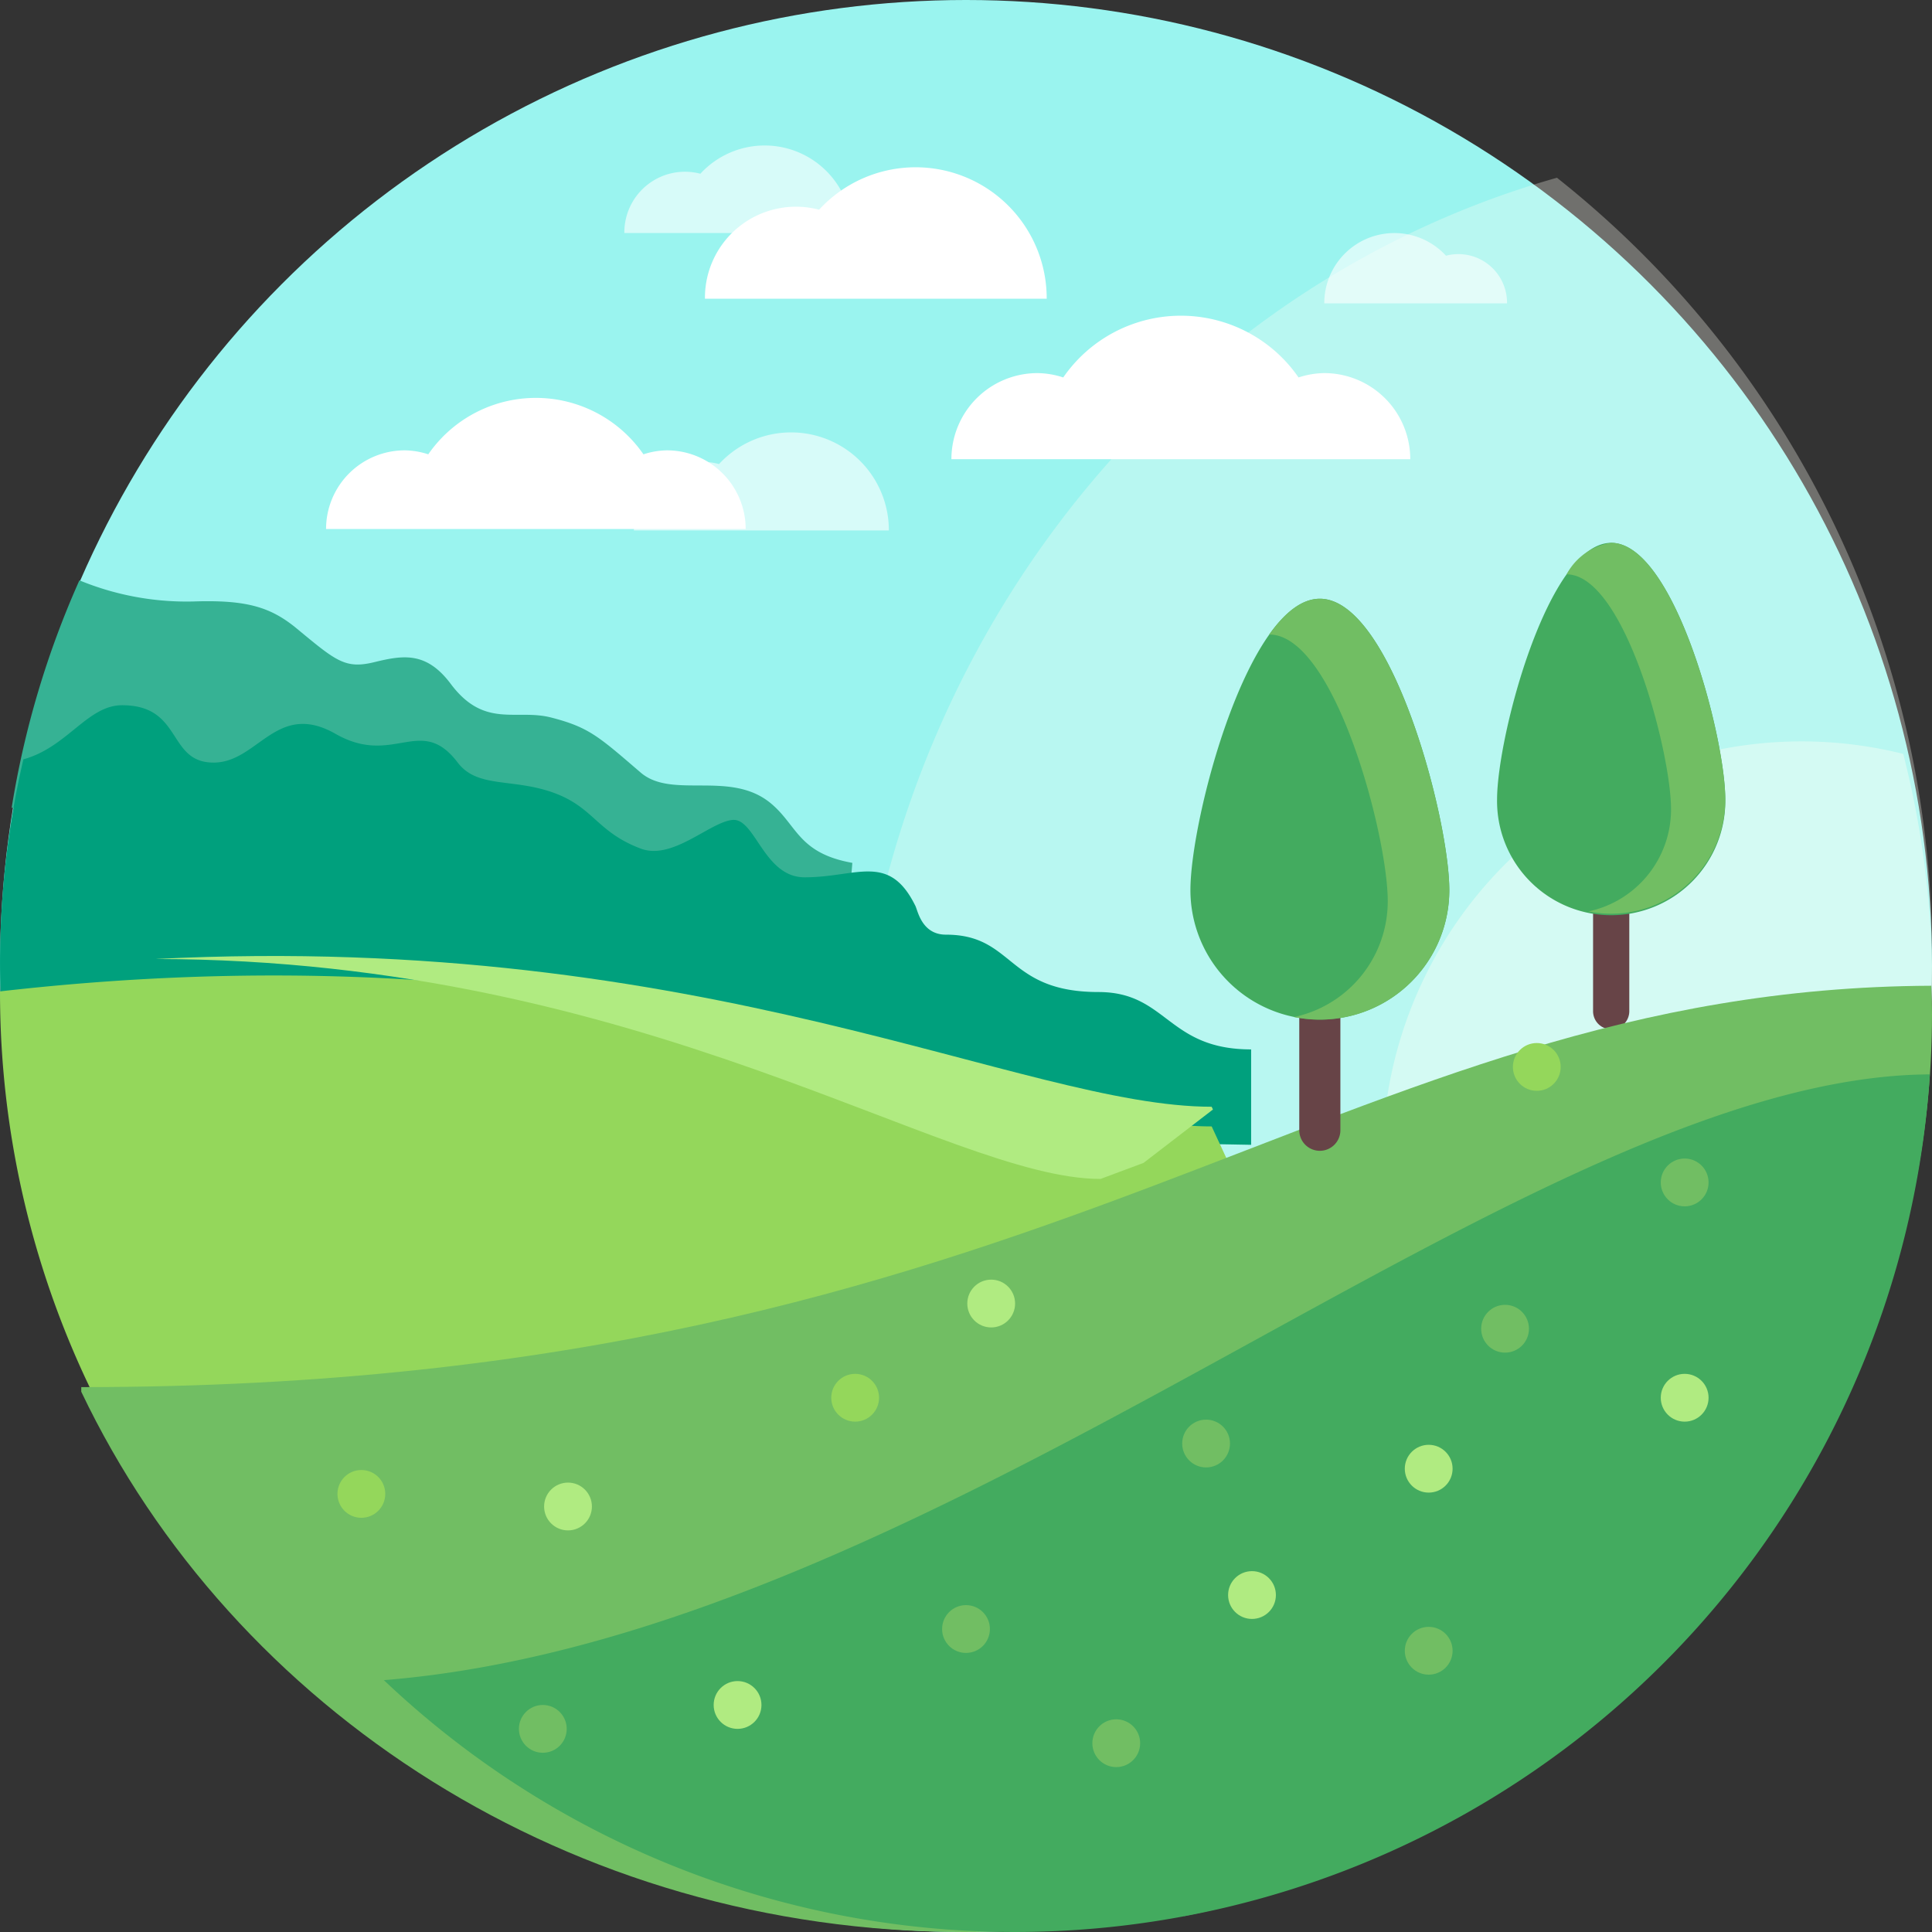 <svg id="icon:phase1" xmlns="http://www.w3.org/2000/svg" viewBox="0 0 100 100">
  <rect x="0" y="0" width="100" height="100" fill="#333333" stroke="none"/>
  <defs>
    <style>
      .cls-1 {
        fill: #9af4ef;
      }

      .cls-2 {
        opacity: 0.3;
      }

      .cls-3 {
        fill: #fffff4;
      }

      .cls-4 {
        fill: #36b294;
      }

      .cls-5 {
        opacity: 0.4;
      }

      .cls-6 {
        fill: #674447;
      }

      .cls-7 {
        fill: #43ab5f;
      }

      .cls-8 {
        fill: #71be63;
      }

      .cls-9 {
        opacity: 0.6;
      }

      .cls-10 {
        fill: #fff;
      }

      .cls-11 {
        fill: #00a07d;
      }

      .cls-12 {
        fill: #94d75b;
      }

      .cls-13 {
        fill: #b0eb81;
      }
    </style>
  </defs>
  <g id="Group_37" data-name="Group 37">
    <circle id="Ellipse_1" data-name="Ellipse 1" class="cls-1" cx="50" cy="50" r="50"/>
  </g>
  <g id="Group_38" data-name="Group 38" class="cls-2" transform="translate(44.072 9.2)">
    <path id="Path_1" data-name="Path 1" class="cls-3" d="M247.092,49.583c-21.025,5.944-36.515,26.241-36.515,50.377a53.321,53.321,0,0,0,17.222,39.6c22.03-4.369,38.706-24.826,38.706-49.42A51.211,51.211,0,0,0,247.092,49.583Z" transform="translate(-210.577 -49.583)"/>
  </g>
  <g id="Group_39" data-name="Group 39" transform="translate(0.604 30.038)">
    <path id="Path_2" data-name="Path 2" class="cls-4" d="M42.545,163.393c-2.087-1.727-5.1-.192-6.726-1.583-2.17-1.86-2.663-2.346-4.644-2.854-1.809-.464-3.447.586-5.19-1.738-1.252-1.67-2.434-1.5-3.945-1.13s-1.976-.04-4.01-1.723c-1.345-1.113-2.574-1.508-5.358-1.415a14.563,14.563,0,0,1-5.909-1.094,47.13,47.13,0,0,0-3.506,11.771c6.722.706,8.743.4,11.363,1.244,2.876.928,30.832,6.587,31.327,6.309s.823-4.7.823-4.7C43.963,165.977,43.924,164.534,42.545,163.393Z" transform="translate(-3.257 -151.856)"/>
  </g>
  <g id="Group_40" data-name="Group 40" class="cls-5" transform="translate(71.55 38.377)">
    <path id="Path_3" data-name="Path 3" class="cls-3" d="M358.667,210.438a21.775,21.775,0,0,0,17.286,21.3,47.563,47.563,0,0,0,9.675-42.426,21.7,21.7,0,0,0-26.961,21.122Z" transform="translate(-358.667 -188.667)"/>
  </g>
  <g id="Group_47" data-name="Group 47" transform="translate(77.488 28.097)">
    <g id="Group_42" data-name="Group 42" transform="translate(4.969 13.212)">
      <g id="Group_41" data-name="Group 41">
        <path id="Path_4" data-name="Path 4" class="cls-6" d="M418.388,224.486a.937.937,0,0,1-.938-.937V213.455a.938.938,0,0,1,1.875,0v10.093A.937.937,0,0,1,418.388,224.486Z" transform="translate(-417.45 -212.518)"/>
      </g>
    </g>
    <g id="Group_44" data-name="Group 44">
      <g id="Group_43" data-name="Group 43">
        <path id="Path_5" data-name="Path 5" class="cls-7" d="M402.483,154.6a5.907,5.907,0,1,1-11.813,0c0-3.262,2.644-13.29,5.907-13.29S402.483,151.338,402.483,154.6Z" transform="translate(-390.67 -141.31)"/>
      </g>
    </g>
    <g id="Group_46" data-name="Group 46" transform="translate(3.599)">
      <g id="Group_45" data-name="Group 45">
        <path id="Path_6" data-name="Path 6" class="cls-8" d="M412.374,141.31a3.149,3.149,0,0,0-2.308,1.631h0c2.986,0,5.406,9.178,5.406,12.164a5.4,5.4,0,0,1-4.275,5.283,5.905,5.905,0,0,0,7.082-5.788C418.28,151.338,415.636,141.31,412.374,141.31Z" transform="translate(-410.066 -141.31)"/>
      </g>
    </g>
  </g>
  <g id="Group_48" data-name="Group 48" class="cls-9" transform="translate(32.811 22.381)">
    <path id="Path_7" data-name="Path 7" class="cls-10" d="M166.646,119.343a3.515,3.515,0,0,1,4.407-3.438,5.061,5.061,0,0,1,8.789,3.438h-13.2Z" transform="translate(-166.646 -114.267)"/>
  </g>
  <g id="Group_49" data-name="Group 49" class="cls-9" transform="translate(32.316 7.529)">
    <path id="Path_8" data-name="Path 8" class="cls-10" d="M164.295,45.109a3.138,3.138,0,0,1,3.935-3.069,4.519,4.519,0,0,1,7.847,3.069Z" transform="translate(-164.295 -40.577)"/>
  </g>
  <g id="Group_50" data-name="Group 50" class="cls-9" transform="translate(68.541 12.06)">
    <path id="Path_9" data-name="Path 9" class="cls-10" d="M358.463,68.639a2.52,2.52,0,0,0-3.16-2.465,3.629,3.629,0,0,0-6.3,2.465Z" transform="translate(-349 -64.999)"/>
  </g>
  <g id="Group_51" data-name="Group 51" transform="translate(0 36.503)">
    <path id="Path_10" data-name="Path 10" class="cls-11" d="M48.962,195.875c-1.249,0-1.457-1.235-1.579-1.484-1.367-2.783-3.021-1.484-5.736-1.484-2.122,0-2.556-3.092-3.741-2.969s-3.093,2.1-4.738,1.484c-2.361-.888-2.435-2.227-4.738-2.969-2.032-.655-3.751-.186-4.738-1.484-1.922-2.529-3.307.232-6.318-1.484-3.062-1.746-4.014,1.484-6.318,1.484-2.42,0-1.58-2.969-4.738-2.969-1.789,0-2.844,2.182-5.107,2.8a46.347,46.347,0,0,0-.874,16.092,8.491,8.491,0,0,0,2.3,1.605c2.824,1.213,62.121,2.255,62.121,2.255v-4.938c-4.343,0-4.343-2.969-7.9-2.969C52.071,198.844,52.515,195.875,48.962,195.875Z" transform="translate(0 -184)"/>
  </g>
  <g id="Group_52" data-name="Group 52" transform="translate(0 50.489)">
    <path id="Path_11" data-name="Path 11" class="cls-12" d="M19.854,285.334l43.975-23.552-1.113-2.4c-10.648,0-29.125-10.824-62.715-6.989a47.3,47.3,0,0,0,11.492,30.96C15.987,284.423,19.854,285.334,19.854,285.334Z" transform="translate(0 -251.568)"/>
  </g>
  <g id="Group_53" data-name="Group 53" transform="translate(8.045 49.483)">
    <path id="Path_12" data-name="Path 12" class="cls-13" d="M98.027,259.416c-9.764,0-26.121-9.093-54.67-7.647,25.382.022,40.947,11.384,48.918,11.384l2.227-.831,3.592-2.763Z" transform="translate(-43.357 -251.614)"/>
  </g>
  <g id="Group_54" data-name="Group 54" transform="translate(16.878 20.595)">
    <path id="Path_13" data-name="Path 13" class="cls-10" d="M102.8,107.758a4.026,4.026,0,0,0-1.218.206,6.769,6.769,0,0,0-11.138,0,4.026,4.026,0,0,0-1.218-.206,4.072,4.072,0,0,0-4.072,4.072h21.719A4.073,4.073,0,0,0,102.8,107.758Z" transform="translate(-85.155 -105.043)"/>
  </g>
  <g id="Group_55" data-name="Group 55" transform="translate(49.245 16.345)">
    <path id="Path_14" data-name="Path 14" class="cls-10" d="M267.3,86.3a4.406,4.406,0,0,0-1.332.225,7.4,7.4,0,0,0-12.18,0,4.406,4.406,0,0,0-1.332-.225A4.453,4.453,0,0,0,248,90.755h23.75A4.453,4.453,0,0,0,267.3,86.3Z" transform="translate(-248 -83.333)"/>
  </g>
  <g id="Group_56" data-name="Group 56" transform="translate(36.488 8.659)">
    <path id="Path_15" data-name="Path 15" class="cls-10" d="M184.705,53.469a4.711,4.711,0,0,1,5.908-4.608,6.784,6.784,0,0,1,11.781,4.608Z" transform="translate(-184.705 -46.666)"/>
  </g>
  <g id="Group_57" data-name="Group 57" transform="translate(4.206 51.022)">
    <path id="Path_16" data-name="Path 16" class="cls-8" d="M22.667,269.047c7.861,16.486,25.35,27.965,45.678,27.965,27.678,0,50.116-21.266,50.116-47.5,0-.5-.023-.986-.039-1.478-30.991.135-45.044,20.775-95.755,20.775Z" transform="translate(-22.667 -248.034)"/>
  </g>
  <g id="Group_64" data-name="Group 64" transform="translate(61.611 30.991)">
    <g id="Group_59" data-name="Group 59" transform="translate(5.639 14.993)">
      <g id="Group_58" data-name="Group 58">
        <path id="Path_17" data-name="Path 17" class="cls-6" d="M344.33,249.719a1.064,1.064,0,0,1-1.064-1.063V237.2a1.064,1.064,0,0,1,2.128,0v11.454A1.064,1.064,0,0,1,344.33,249.719Z" transform="translate(-343.266 -236.138)"/>
      </g>
    </g>
    <g id="Group_61" data-name="Group 61">
      <g id="Group_60" data-name="Group 60">
        <path id="Path_18" data-name="Path 18" class="cls-7" d="M326.282,170.414a6.7,6.7,0,1,1-13.4,0c0-3.7,3-15.081,6.7-15.081S326.282,166.712,326.282,170.414Z" transform="translate(-312.877 -155.333)"/>
      </g>
    </g>
    <g id="Group_63" data-name="Group 63" transform="translate(4.084)">
      <g id="Group_62" data-name="Group 62">
        <path id="Path_19" data-name="Path 19" class="cls-8" d="M337.506,155.333c-.929,0-1.814.718-2.619,1.851h0c3.388,0,6.135,10.415,6.135,13.8a6.133,6.133,0,0,1-4.851,6,6.7,6.7,0,0,0,8.037-6.568C344.208,166.712,341.207,155.333,337.506,155.333Z" transform="translate(-334.887 -155.333)"/>
      </g>
    </g>
  </g>
  <g id="Group_65" data-name="Group 65" transform="translate(19.869 55.61)">
    <path id="Path_20" data-name="Path 20" class="cls-7" d="M160.155,272.76c-20.876.1-50.8,28.988-80.019,31.354a47.45,47.45,0,0,0,80.019-31.354Z" transform="translate(-80.136 -272.76)"/>
  </g>
  <g id="Group_66" data-name="Group 66" transform="translate(36.939 87.012)">
    <circle id="Ellipse_2" data-name="Ellipse 2" class="cls-13" cx="1.237" cy="1.237" r="1.237"/>
  </g>
  <g id="Group_67" data-name="Group 67" transform="translate(43.026 71.11)">
    <circle id="Ellipse_3" data-name="Ellipse 3" class="cls-12" cx="1.237" cy="1.237" r="1.237"/>
  </g>
  <g id="Group_68" data-name="Group 68" transform="translate(78.307 53.987)">
    <circle id="Ellipse_4" data-name="Ellipse 4" class="cls-12" cx="1.237" cy="1.237" r="1.237"/>
  </g>
  <g id="Group_69" data-name="Group 69" transform="translate(56.54 88.991)">
    <circle id="Ellipse_5" data-name="Ellipse 5" class="cls-8" cx="1.237" cy="1.237" r="1.237"/>
  </g>
  <g id="Group_70" data-name="Group 70" transform="translate(63.566 81.322)">
    <circle id="Ellipse_6" data-name="Ellipse 6" class="cls-13" cx="1.237" cy="1.237" r="1.237"/>
  </g>
  <g id="Group_71" data-name="Group 71" transform="translate(48.763 83.081)">
    <circle id="Ellipse_7" data-name="Ellipse 7" class="cls-8" cx="1.237" cy="1.237" r="1.237"/>
  </g>
  <g id="Group_72" data-name="Group 72" transform="translate(26.859 88.249)">
    <circle id="Ellipse_8" data-name="Ellipse 8" class="cls-8" cx="1.237" cy="1.237" r="1.237"/>
  </g>
  <g id="Group_73" data-name="Group 73" transform="translate(28.163 76.739)">
    <circle id="Ellipse_9" data-name="Ellipse 9" class="cls-13" cx="1.237" cy="1.237" r="1.237"/>
  </g>
  <g id="Group_74" data-name="Group 74" transform="translate(50.067 66.234)">
    <circle id="Ellipse_10" data-name="Ellipse 10" class="cls-13" cx="1.237" cy="1.237" r="1.237"/>
  </g>
  <g id="Group_75" data-name="Group 75" transform="translate(17.467 76.087)">
    <circle id="Ellipse_11" data-name="Ellipse 11" class="cls-12" cx="1.237" cy="1.237" r="1.237"/>
  </g>
  <g id="Group_76" data-name="Group 76" transform="translate(72.712 74.783)">
    <circle id="Ellipse_12" data-name="Ellipse 12" class="cls-13" cx="1.237" cy="1.237" r="1.237"/>
  </g>
  <g id="Group_77" data-name="Group 77" transform="translate(85.961 71.11)">
    <circle id="Ellipse_13" data-name="Ellipse 13" class="cls-13" cx="1.237" cy="1.237" r="1.237"/>
  </g>
  <g id="Group_78" data-name="Group 78" transform="translate(61.19 73.48)">
    <circle id="Ellipse_14" data-name="Ellipse 14" class="cls-8" cx="1.237" cy="1.237" r="1.237"/>
  </g>
  <g id="Group_79" data-name="Group 79" transform="translate(72.712 84.206)">
    <circle id="Ellipse_15" data-name="Ellipse 15" class="cls-8" cx="1.237" cy="1.237" r="1.237"/>
  </g>
  <g id="Group_80" data-name="Group 80" transform="translate(76.665 67.538)">
    <circle id="Ellipse_16" data-name="Ellipse 16" class="cls-8" cx="1.237" cy="1.237" r="1.237"/>
  </g>
  <g id="Group_81" data-name="Group 81" transform="translate(85.961 59.966)">
    <circle id="Ellipse_17" data-name="Ellipse 17" class="cls-8" cx="1.237" cy="1.237" r="1.237"/>
  </g>
</svg>
